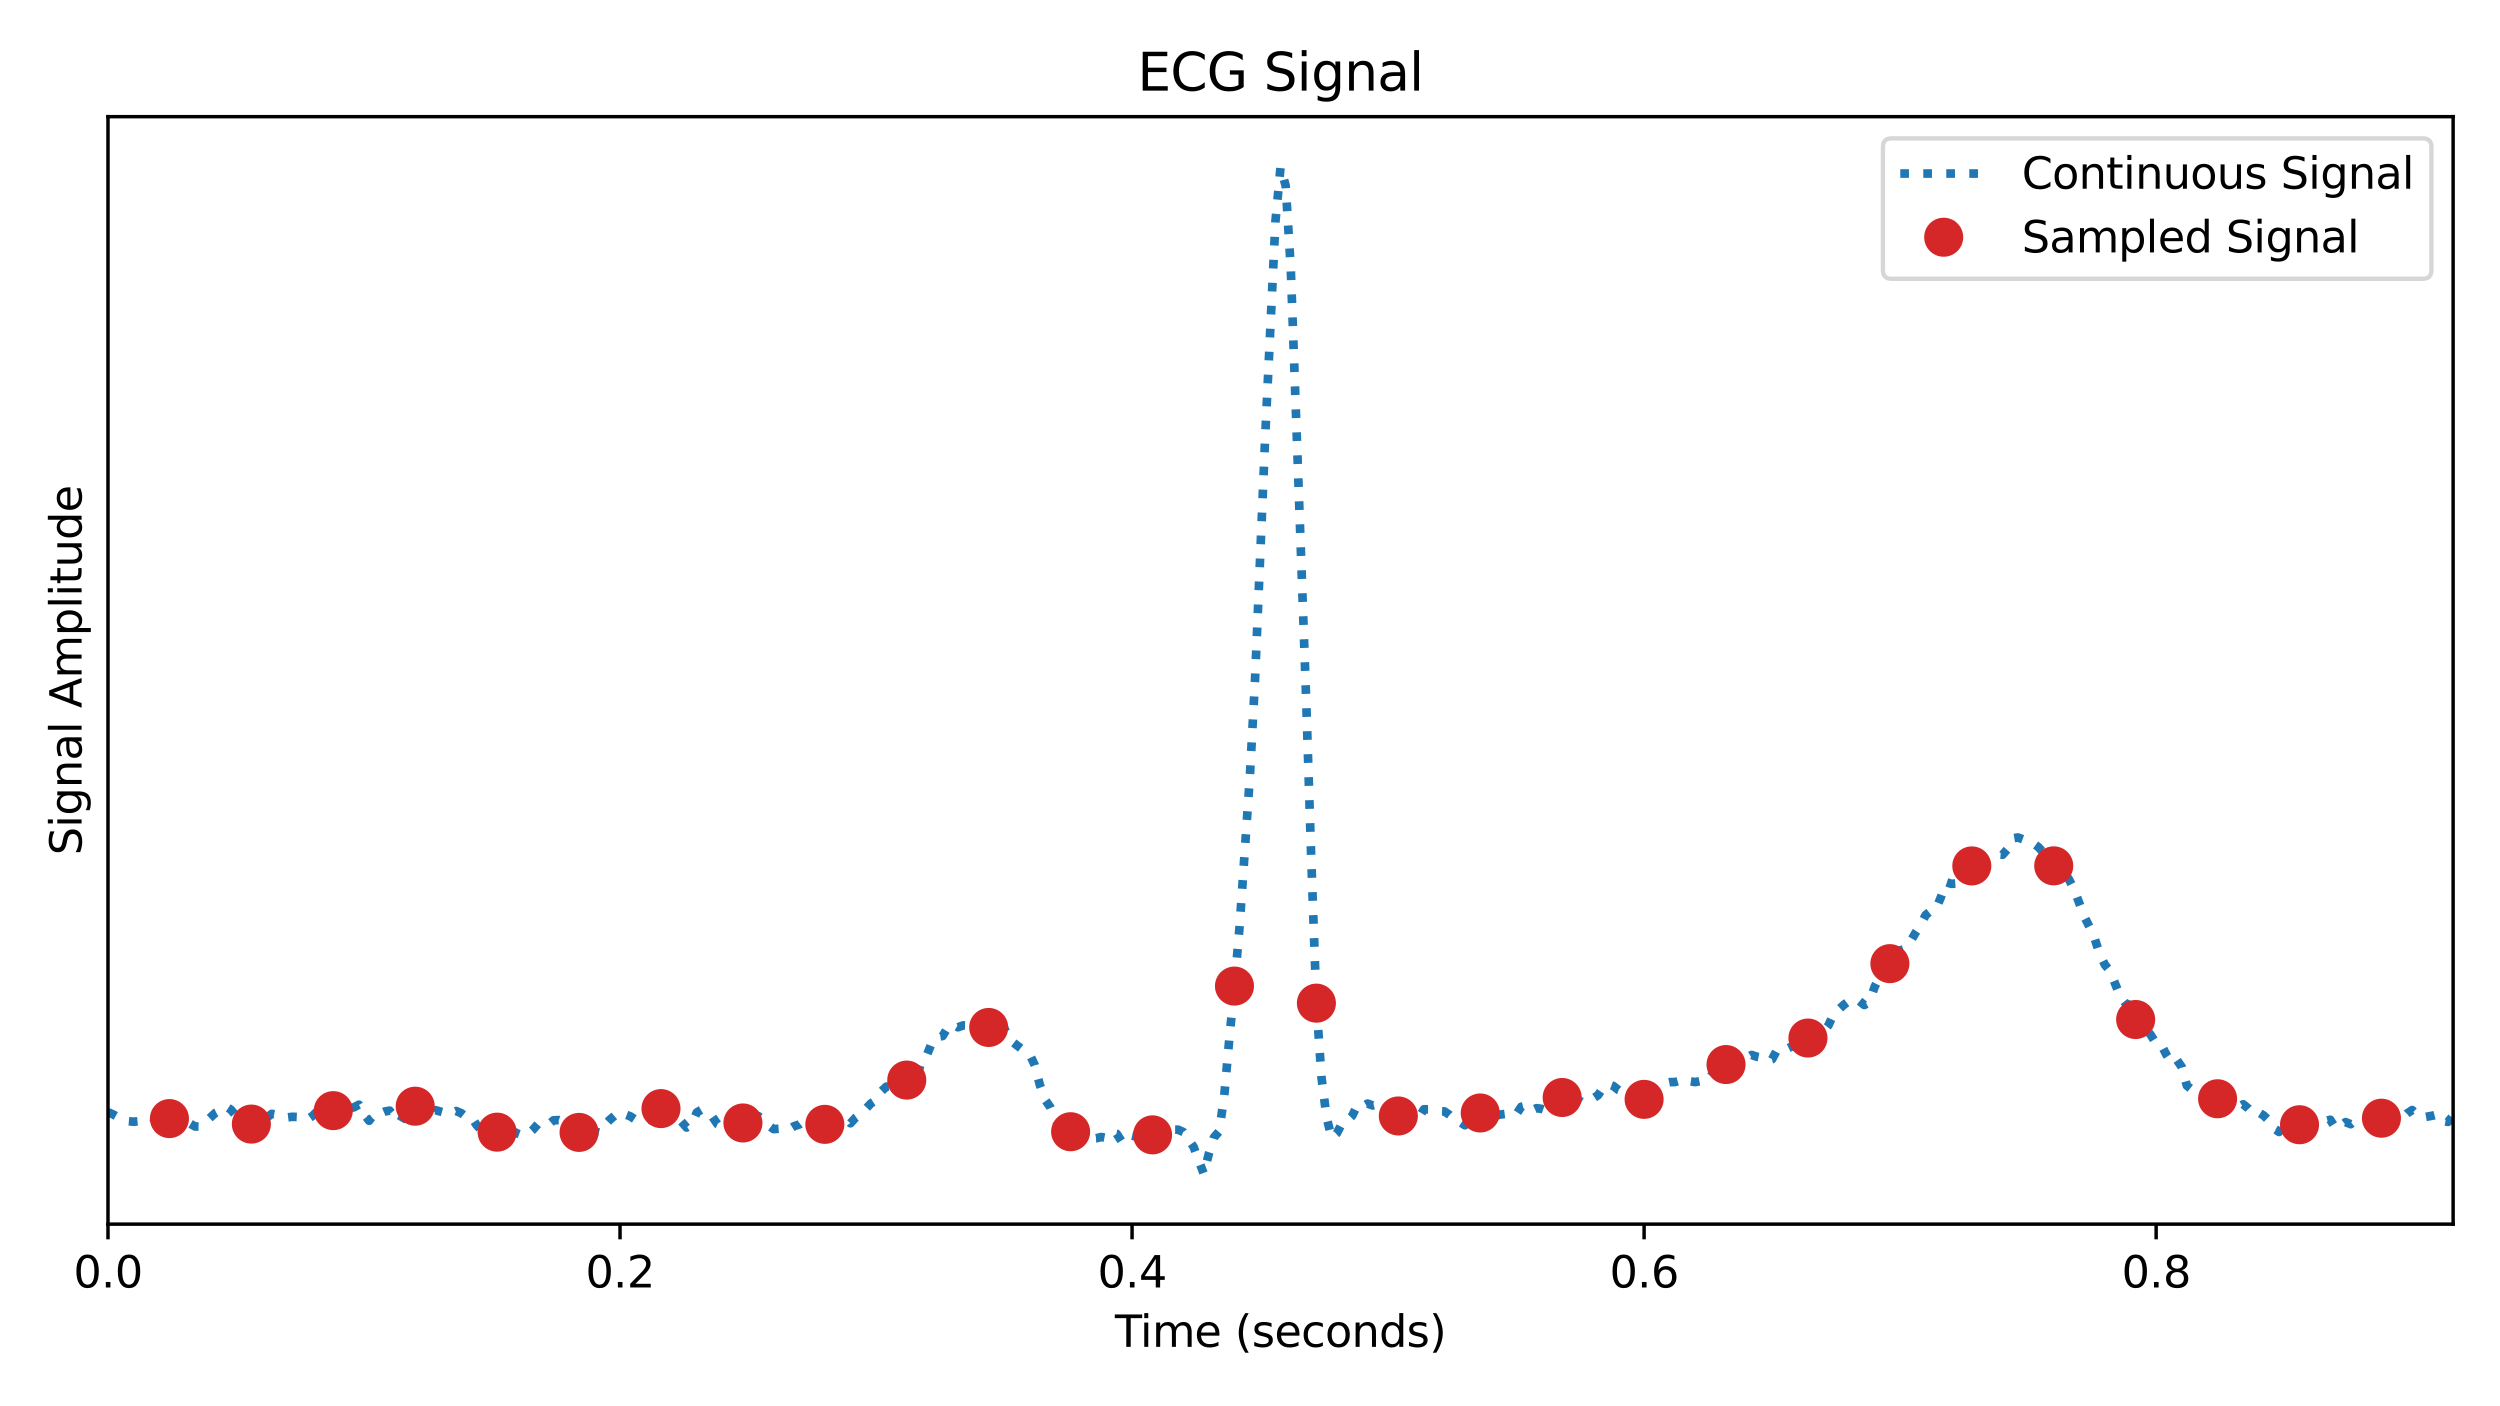 <?xml version="1.0" encoding="utf-8" standalone="no"?>
<!DOCTYPE svg PUBLIC "-//W3C//DTD SVG 1.1//EN"
  "http://www.w3.org/Graphics/SVG/1.1/DTD/svg11.dtd">
<svg xmlns:xlink="http://www.w3.org/1999/xlink" width="576pt" height="324pt" viewBox="0 0 576 324" xmlns="http://www.w3.org/2000/svg" version="1.1">
 <defs>
  <style type="text/css">*{stroke-linejoin: round; stroke-linecap: butt}</style>
 </defs>
 <g id="figure_1">
  <g id="patch_1">
   <path d="M 0 324 
L 576 324 
L 576 0 
L 0 0 
z
" style="fill: #ffffff"/>
  </g>
  <g id="axes_1">
   <g id="patch_2">
    <path d="M 24.88 282.04 
L 565.2 282.04 
L 565.2 26.88 
L 24.88 26.88 
z
" style="fill: #ffffff"/>
   </g>
   <g id="matplotlib.axis_1">
    <g id="xtick_1">
     <g id="line2d_1">
      <defs>
       <path id="md9b35b9c5a" d="M 0 0 
L 0 3.5 
" style="stroke: #000000; stroke-width: 0.8"/>
      </defs>
      <g>
       <use xlink:href="#md9b35b9c5a" x="24.88" y="282.04" style="stroke: #000000; stroke-width: 0.8"/>
      </g>
     </g>
     <g id="text_1">
      <!-- 0.0 -->
      <g transform="translate(16.928 296.638) scale(0.1 -0.1)">
       <defs>
        <path id="DejaVuSans-30" d="M 2034 4250 
Q 1547 4250 1301 3770 
Q 1056 3291 1056 2328 
Q 1056 1369 1301 889 
Q 1547 409 2034 409 
Q 2525 409 2770 889 
Q 3016 1369 3016 2328 
Q 3016 3291 2770 3770 
Q 2525 4250 2034 4250 
z
M 2034 4750 
Q 2819 4750 3233 4129 
Q 3647 3509 3647 2328 
Q 3647 1150 3233 529 
Q 2819 -91 2034 -91 
Q 1250 -91 836 529 
Q 422 1150 422 2328 
Q 422 3509 836 4129 
Q 1250 4750 2034 4750 
z
" transform="scale(0.016)"/>
        <path id="DejaVuSans-2e" d="M 684 794 
L 1344 794 
L 1344 0 
L 684 0 
L 684 794 
z
" transform="scale(0.016)"/>
       </defs>
       <use xlink:href="#DejaVuSans-30"/>
       <use xlink:href="#DejaVuSans-2e" transform="translate(63.623 0)"/>
       <use xlink:href="#DejaVuSans-30" transform="translate(95.41 0)"/>
      </g>
     </g>
    </g>
    <g id="xtick_2">
     <g id="line2d_2">
      <g>
       <use xlink:href="#md9b35b9c5a" x="142.854" y="282.04" style="stroke: #000000; stroke-width: 0.8"/>
      </g>
     </g>
     <g id="text_2">
      <!-- 0.2 -->
      <g transform="translate(134.902 296.638) scale(0.1 -0.1)">
       <defs>
        <path id="DejaVuSans-32" d="M 1228 531 
L 3431 531 
L 3431 0 
L 469 0 
L 469 531 
Q 828 903 1448 1529 
Q 2069 2156 2228 2338 
Q 2531 2678 2651 2914 
Q 2772 3150 2772 3378 
Q 2772 3750 2511 3984 
Q 2250 4219 1831 4219 
Q 1534 4219 1204 4116 
Q 875 4013 500 3803 
L 500 4441 
Q 881 4594 1212 4672 
Q 1544 4750 1819 4750 
Q 2544 4750 2975 4387 
Q 3406 4025 3406 3419 
Q 3406 3131 3298 2873 
Q 3191 2616 2906 2266 
Q 2828 2175 2409 1742 
Q 1991 1309 1228 531 
z
" transform="scale(0.016)"/>
       </defs>
       <use xlink:href="#DejaVuSans-30"/>
       <use xlink:href="#DejaVuSans-2e" transform="translate(63.623 0)"/>
       <use xlink:href="#DejaVuSans-32" transform="translate(95.41 0)"/>
      </g>
     </g>
    </g>
    <g id="xtick_3">
     <g id="line2d_3">
      <g>
       <use xlink:href="#md9b35b9c5a" x="260.828" y="282.04" style="stroke: #000000; stroke-width: 0.8"/>
      </g>
     </g>
     <g id="text_3">
      <!-- 0.4 -->
      <g transform="translate(252.876 296.638) scale(0.1 -0.1)">
       <defs>
        <path id="DejaVuSans-34" d="M 2419 4116 
L 825 1625 
L 2419 1625 
L 2419 4116 
z
M 2253 4666 
L 3047 4666 
L 3047 1625 
L 3713 1625 
L 3713 1100 
L 3047 1100 
L 3047 0 
L 2419 0 
L 2419 1100 
L 313 1100 
L 313 1709 
L 2253 4666 
z
" transform="scale(0.016)"/>
       </defs>
       <use xlink:href="#DejaVuSans-30"/>
       <use xlink:href="#DejaVuSans-2e" transform="translate(63.623 0)"/>
       <use xlink:href="#DejaVuSans-34" transform="translate(95.41 0)"/>
      </g>
     </g>
    </g>
    <g id="xtick_4">
     <g id="line2d_4">
      <g>
       <use xlink:href="#md9b35b9c5a" x="378.801" y="282.04" style="stroke: #000000; stroke-width: 0.8"/>
      </g>
     </g>
     <g id="text_4">
      <!-- 0.6 -->
      <g transform="translate(370.85 296.638) scale(0.1 -0.1)">
       <defs>
        <path id="DejaVuSans-36" d="M 2113 2584 
Q 1688 2584 1439 2293 
Q 1191 2003 1191 1497 
Q 1191 994 1439 701 
Q 1688 409 2113 409 
Q 2538 409 2786 701 
Q 3034 994 3034 1497 
Q 3034 2003 2786 2293 
Q 2538 2584 2113 2584 
z
M 3366 4563 
L 3366 3988 
Q 3128 4100 2886 4159 
Q 2644 4219 2406 4219 
Q 1781 4219 1451 3797 
Q 1122 3375 1075 2522 
Q 1259 2794 1537 2939 
Q 1816 3084 2150 3084 
Q 2853 3084 3261 2657 
Q 3669 2231 3669 1497 
Q 3669 778 3244 343 
Q 2819 -91 2113 -91 
Q 1303 -91 875 529 
Q 447 1150 447 2328 
Q 447 3434 972 4092 
Q 1497 4750 2381 4750 
Q 2619 4750 2861 4703 
Q 3103 4656 3366 4563 
z
" transform="scale(0.016)"/>
       </defs>
       <use xlink:href="#DejaVuSans-30"/>
       <use xlink:href="#DejaVuSans-2e" transform="translate(63.623 0)"/>
       <use xlink:href="#DejaVuSans-36" transform="translate(95.41 0)"/>
      </g>
     </g>
    </g>
    <g id="xtick_5">
     <g id="line2d_5">
      <g>
       <use xlink:href="#md9b35b9c5a" x="496.775" y="282.04" style="stroke: #000000; stroke-width: 0.8"/>
      </g>
     </g>
     <g id="text_5">
      <!-- 0.8 -->
      <g transform="translate(488.824 296.638) scale(0.1 -0.1)">
       <defs>
        <path id="DejaVuSans-38" d="M 2034 2216 
Q 1584 2216 1326 1975 
Q 1069 1734 1069 1313 
Q 1069 891 1326 650 
Q 1584 409 2034 409 
Q 2484 409 2743 651 
Q 3003 894 3003 1313 
Q 3003 1734 2745 1975 
Q 2488 2216 2034 2216 
z
M 1403 2484 
Q 997 2584 770 2862 
Q 544 3141 544 3541 
Q 544 4100 942 4425 
Q 1341 4750 2034 4750 
Q 2731 4750 3128 4425 
Q 3525 4100 3525 3541 
Q 3525 3141 3298 2862 
Q 3072 2584 2669 2484 
Q 3125 2378 3379 2068 
Q 3634 1759 3634 1313 
Q 3634 634 3220 271 
Q 2806 -91 2034 -91 
Q 1263 -91 848 271 
Q 434 634 434 1313 
Q 434 1759 690 2068 
Q 947 2378 1403 2484 
z
M 1172 3481 
Q 1172 3119 1398 2916 
Q 1625 2713 2034 2713 
Q 2441 2713 2670 2916 
Q 2900 3119 2900 3481 
Q 2900 3844 2670 4047 
Q 2441 4250 2034 4250 
Q 1625 4250 1398 4047 
Q 1172 3844 1172 3481 
z
" transform="scale(0.016)"/>
       </defs>
       <use xlink:href="#DejaVuSans-30"/>
       <use xlink:href="#DejaVuSans-2e" transform="translate(63.623 0)"/>
       <use xlink:href="#DejaVuSans-38" transform="translate(95.41 0)"/>
      </g>
     </g>
    </g>
    <g id="text_6">
     <!-- Time (seconds) -->
     <g transform="translate(256.878 310.317) scale(0.1 -0.1)">
      <defs>
       <path id="DejaVuSans-54" d="M -19 4666 
L 3928 4666 
L 3928 4134 
L 2272 4134 
L 2272 0 
L 1638 0 
L 1638 4134 
L -19 4134 
L -19 4666 
z
" transform="scale(0.016)"/>
       <path id="DejaVuSans-69" d="M 603 3500 
L 1178 3500 
L 1178 0 
L 603 0 
L 603 3500 
z
M 603 4863 
L 1178 4863 
L 1178 4134 
L 603 4134 
L 603 4863 
z
" transform="scale(0.016)"/>
       <path id="DejaVuSans-6d" d="M 3328 2828 
Q 3544 3216 3844 3400 
Q 4144 3584 4550 3584 
Q 5097 3584 5394 3201 
Q 5691 2819 5691 2113 
L 5691 0 
L 5113 0 
L 5113 2094 
Q 5113 2597 4934 2840 
Q 4756 3084 4391 3084 
Q 3944 3084 3684 2787 
Q 3425 2491 3425 1978 
L 3425 0 
L 2847 0 
L 2847 2094 
Q 2847 2600 2669 2842 
Q 2491 3084 2119 3084 
Q 1678 3084 1418 2786 
Q 1159 2488 1159 1978 
L 1159 0 
L 581 0 
L 581 3500 
L 1159 3500 
L 1159 2956 
Q 1356 3278 1631 3431 
Q 1906 3584 2284 3584 
Q 2666 3584 2933 3390 
Q 3200 3197 3328 2828 
z
" transform="scale(0.016)"/>
       <path id="DejaVuSans-65" d="M 3597 1894 
L 3597 1613 
L 953 1613 
Q 991 1019 1311 708 
Q 1631 397 2203 397 
Q 2534 397 2845 478 
Q 3156 559 3463 722 
L 3463 178 
Q 3153 47 2828 -22 
Q 2503 -91 2169 -91 
Q 1331 -91 842 396 
Q 353 884 353 1716 
Q 353 2575 817 3079 
Q 1281 3584 2069 3584 
Q 2775 3584 3186 3129 
Q 3597 2675 3597 1894 
z
M 3022 2063 
Q 3016 2534 2758 2815 
Q 2500 3097 2075 3097 
Q 1594 3097 1305 2825 
Q 1016 2553 972 2059 
L 3022 2063 
z
" transform="scale(0.016)"/>
       <path id="DejaVuSans-20" transform="scale(0.016)"/>
       <path id="DejaVuSans-28" d="M 1984 4856 
Q 1566 4138 1362 3434 
Q 1159 2731 1159 2009 
Q 1159 1288 1364 580 
Q 1569 -128 1984 -844 
L 1484 -844 
Q 1016 -109 783 600 
Q 550 1309 550 2009 
Q 550 2706 781 3412 
Q 1013 4119 1484 4856 
L 1984 4856 
z
" transform="scale(0.016)"/>
       <path id="DejaVuSans-73" d="M 2834 3397 
L 2834 2853 
Q 2591 2978 2328 3040 
Q 2066 3103 1784 3103 
Q 1356 3103 1142 2972 
Q 928 2841 928 2578 
Q 928 2378 1081 2264 
Q 1234 2150 1697 2047 
L 1894 2003 
Q 2506 1872 2764 1633 
Q 3022 1394 3022 966 
Q 3022 478 2636 193 
Q 2250 -91 1575 -91 
Q 1294 -91 989 -36 
Q 684 19 347 128 
L 347 722 
Q 666 556 975 473 
Q 1284 391 1588 391 
Q 1994 391 2212 530 
Q 2431 669 2431 922 
Q 2431 1156 2273 1281 
Q 2116 1406 1581 1522 
L 1381 1569 
Q 847 1681 609 1914 
Q 372 2147 372 2553 
Q 372 3047 722 3315 
Q 1072 3584 1716 3584 
Q 2034 3584 2315 3537 
Q 2597 3491 2834 3397 
z
" transform="scale(0.016)"/>
       <path id="DejaVuSans-63" d="M 3122 3366 
L 3122 2828 
Q 2878 2963 2633 3030 
Q 2388 3097 2138 3097 
Q 1578 3097 1268 2742 
Q 959 2388 959 1747 
Q 959 1106 1268 751 
Q 1578 397 2138 397 
Q 2388 397 2633 464 
Q 2878 531 3122 666 
L 3122 134 
Q 2881 22 2623 -34 
Q 2366 -91 2075 -91 
Q 1284 -91 818 406 
Q 353 903 353 1747 
Q 353 2603 823 3093 
Q 1294 3584 2113 3584 
Q 2378 3584 2631 3529 
Q 2884 3475 3122 3366 
z
" transform="scale(0.016)"/>
       <path id="DejaVuSans-6f" d="M 1959 3097 
Q 1497 3097 1228 2736 
Q 959 2375 959 1747 
Q 959 1119 1226 758 
Q 1494 397 1959 397 
Q 2419 397 2687 759 
Q 2956 1122 2956 1747 
Q 2956 2369 2687 2733 
Q 2419 3097 1959 3097 
z
M 1959 3584 
Q 2709 3584 3137 3096 
Q 3566 2609 3566 1747 
Q 3566 888 3137 398 
Q 2709 -91 1959 -91 
Q 1206 -91 779 398 
Q 353 888 353 1747 
Q 353 2609 779 3096 
Q 1206 3584 1959 3584 
z
" transform="scale(0.016)"/>
       <path id="DejaVuSans-6e" d="M 3513 2113 
L 3513 0 
L 2938 0 
L 2938 2094 
Q 2938 2591 2744 2837 
Q 2550 3084 2163 3084 
Q 1697 3084 1428 2787 
Q 1159 2491 1159 1978 
L 1159 0 
L 581 0 
L 581 3500 
L 1159 3500 
L 1159 2956 
Q 1366 3272 1645 3428 
Q 1925 3584 2291 3584 
Q 2894 3584 3203 3211 
Q 3513 2838 3513 2113 
z
" transform="scale(0.016)"/>
       <path id="DejaVuSans-64" d="M 2906 2969 
L 2906 4863 
L 3481 4863 
L 3481 0 
L 2906 0 
L 2906 525 
Q 2725 213 2448 61 
Q 2172 -91 1784 -91 
Q 1150 -91 751 415 
Q 353 922 353 1747 
Q 353 2572 751 3078 
Q 1150 3584 1784 3584 
Q 2172 3584 2448 3432 
Q 2725 3281 2906 2969 
z
M 947 1747 
Q 947 1113 1208 752 
Q 1469 391 1925 391 
Q 2381 391 2643 752 
Q 2906 1113 2906 1747 
Q 2906 2381 2643 2742 
Q 2381 3103 1925 3103 
Q 1469 3103 1208 2742 
Q 947 2381 947 1747 
z
" transform="scale(0.016)"/>
       <path id="DejaVuSans-29" d="M 513 4856 
L 1013 4856 
Q 1481 4119 1714 3412 
Q 1947 2706 1947 2009 
Q 1947 1309 1714 600 
Q 1481 -109 1013 -844 
L 513 -844 
Q 928 -128 1133 580 
Q 1338 1288 1338 2009 
Q 1338 2731 1133 3434 
Q 928 4138 513 4856 
z
" transform="scale(0.016)"/>
      </defs>
      <use xlink:href="#DejaVuSans-54"/>
      <use xlink:href="#DejaVuSans-69" transform="translate(57.959 0)"/>
      <use xlink:href="#DejaVuSans-6d" transform="translate(85.742 0)"/>
      <use xlink:href="#DejaVuSans-65" transform="translate(183.154 0)"/>
      <use xlink:href="#DejaVuSans-20" transform="translate(244.678 0)"/>
      <use xlink:href="#DejaVuSans-28" transform="translate(276.465 0)"/>
      <use xlink:href="#DejaVuSans-73" transform="translate(315.479 0)"/>
      <use xlink:href="#DejaVuSans-65" transform="translate(367.578 0)"/>
      <use xlink:href="#DejaVuSans-63" transform="translate(429.102 0)"/>
      <use xlink:href="#DejaVuSans-6f" transform="translate(484.082 0)"/>
      <use xlink:href="#DejaVuSans-6e" transform="translate(545.264 0)"/>
      <use xlink:href="#DejaVuSans-64" transform="translate(608.643 0)"/>
      <use xlink:href="#DejaVuSans-73" transform="translate(672.119 0)"/>
      <use xlink:href="#DejaVuSans-29" transform="translate(724.219 0)"/>
     </g>
    </g>
   </g>
   <g id="matplotlib.axis_2">
    <g id="text_7">
     <!-- Signal Amplitude -->
     <g transform="translate(18.8 197.031) rotate(-90) scale(0.1 -0.1)">
      <defs>
       <path id="DejaVuSans-53" d="M 3425 4513 
L 3425 3897 
Q 3066 4069 2747 4153 
Q 2428 4238 2131 4238 
Q 1616 4238 1336 4038 
Q 1056 3838 1056 3469 
Q 1056 3159 1242 3001 
Q 1428 2844 1947 2747 
L 2328 2669 
Q 3034 2534 3370 2195 
Q 3706 1856 3706 1288 
Q 3706 609 3251 259 
Q 2797 -91 1919 -91 
Q 1588 -91 1214 -16 
Q 841 59 441 206 
L 441 856 
Q 825 641 1194 531 
Q 1563 422 1919 422 
Q 2459 422 2753 634 
Q 3047 847 3047 1241 
Q 3047 1584 2836 1778 
Q 2625 1972 2144 2069 
L 1759 2144 
Q 1053 2284 737 2584 
Q 422 2884 422 3419 
Q 422 4038 858 4394 
Q 1294 4750 2059 4750 
Q 2388 4750 2728 4690 
Q 3069 4631 3425 4513 
z
" transform="scale(0.016)"/>
       <path id="DejaVuSans-67" d="M 2906 1791 
Q 2906 2416 2648 2759 
Q 2391 3103 1925 3103 
Q 1463 3103 1205 2759 
Q 947 2416 947 1791 
Q 947 1169 1205 825 
Q 1463 481 1925 481 
Q 2391 481 2648 825 
Q 2906 1169 2906 1791 
z
M 3481 434 
Q 3481 -459 3084 -895 
Q 2688 -1331 1869 -1331 
Q 1566 -1331 1297 -1286 
Q 1028 -1241 775 -1147 
L 775 -588 
Q 1028 -725 1275 -790 
Q 1522 -856 1778 -856 
Q 2344 -856 2625 -561 
Q 2906 -266 2906 331 
L 2906 616 
Q 2728 306 2450 153 
Q 2172 0 1784 0 
Q 1141 0 747 490 
Q 353 981 353 1791 
Q 353 2603 747 3093 
Q 1141 3584 1784 3584 
Q 2172 3584 2450 3431 
Q 2728 3278 2906 2969 
L 2906 3500 
L 3481 3500 
L 3481 434 
z
" transform="scale(0.016)"/>
       <path id="DejaVuSans-61" d="M 2194 1759 
Q 1497 1759 1228 1600 
Q 959 1441 959 1056 
Q 959 750 1161 570 
Q 1363 391 1709 391 
Q 2188 391 2477 730 
Q 2766 1069 2766 1631 
L 2766 1759 
L 2194 1759 
z
M 3341 1997 
L 3341 0 
L 2766 0 
L 2766 531 
Q 2569 213 2275 61 
Q 1981 -91 1556 -91 
Q 1019 -91 701 211 
Q 384 513 384 1019 
Q 384 1609 779 1909 
Q 1175 2209 1959 2209 
L 2766 2209 
L 2766 2266 
Q 2766 2663 2505 2880 
Q 2244 3097 1772 3097 
Q 1472 3097 1187 3025 
Q 903 2953 641 2809 
L 641 3341 
Q 956 3463 1253 3523 
Q 1550 3584 1831 3584 
Q 2591 3584 2966 3190 
Q 3341 2797 3341 1997 
z
" transform="scale(0.016)"/>
       <path id="DejaVuSans-6c" d="M 603 4863 
L 1178 4863 
L 1178 0 
L 603 0 
L 603 4863 
z
" transform="scale(0.016)"/>
       <path id="DejaVuSans-41" d="M 2188 4044 
L 1331 1722 
L 3047 1722 
L 2188 4044 
z
M 1831 4666 
L 2547 4666 
L 4325 0 
L 3669 0 
L 3244 1197 
L 1141 1197 
L 716 0 
L 50 0 
L 1831 4666 
z
" transform="scale(0.016)"/>
       <path id="DejaVuSans-70" d="M 1159 525 
L 1159 -1331 
L 581 -1331 
L 581 3500 
L 1159 3500 
L 1159 2969 
Q 1341 3281 1617 3432 
Q 1894 3584 2278 3584 
Q 2916 3584 3314 3078 
Q 3713 2572 3713 1747 
Q 3713 922 3314 415 
Q 2916 -91 2278 -91 
Q 1894 -91 1617 61 
Q 1341 213 1159 525 
z
M 3116 1747 
Q 3116 2381 2855 2742 
Q 2594 3103 2138 3103 
Q 1681 3103 1420 2742 
Q 1159 2381 1159 1747 
Q 1159 1113 1420 752 
Q 1681 391 2138 391 
Q 2594 391 2855 752 
Q 3116 1113 3116 1747 
z
" transform="scale(0.016)"/>
       <path id="DejaVuSans-74" d="M 1172 4494 
L 1172 3500 
L 2356 3500 
L 2356 3053 
L 1172 3053 
L 1172 1153 
Q 1172 725 1289 603 
Q 1406 481 1766 481 
L 2356 481 
L 2356 0 
L 1766 0 
Q 1100 0 847 248 
Q 594 497 594 1153 
L 594 3053 
L 172 3053 
L 172 3500 
L 594 3500 
L 594 4494 
L 1172 4494 
z
" transform="scale(0.016)"/>
       <path id="DejaVuSans-75" d="M 544 1381 
L 544 3500 
L 1119 3500 
L 1119 1403 
Q 1119 906 1312 657 
Q 1506 409 1894 409 
Q 2359 409 2629 706 
Q 2900 1003 2900 1516 
L 2900 3500 
L 3475 3500 
L 3475 0 
L 2900 0 
L 2900 538 
Q 2691 219 2414 64 
Q 2138 -91 1772 -91 
Q 1169 -91 856 284 
Q 544 659 544 1381 
z
M 1991 3584 
L 1991 3584 
z
" transform="scale(0.016)"/>
      </defs>
      <use xlink:href="#DejaVuSans-53"/>
      <use xlink:href="#DejaVuSans-69" transform="translate(63.477 0)"/>
      <use xlink:href="#DejaVuSans-67" transform="translate(91.26 0)"/>
      <use xlink:href="#DejaVuSans-6e" transform="translate(154.736 0)"/>
      <use xlink:href="#DejaVuSans-61" transform="translate(218.115 0)"/>
      <use xlink:href="#DejaVuSans-6c" transform="translate(279.395 0)"/>
      <use xlink:href="#DejaVuSans-20" transform="translate(307.178 0)"/>
      <use xlink:href="#DejaVuSans-41" transform="translate(338.965 0)"/>
      <use xlink:href="#DejaVuSans-6d" transform="translate(407.373 0)"/>
      <use xlink:href="#DejaVuSans-70" transform="translate(504.785 0)"/>
      <use xlink:href="#DejaVuSans-6c" transform="translate(568.262 0)"/>
      <use xlink:href="#DejaVuSans-69" transform="translate(596.045 0)"/>
      <use xlink:href="#DejaVuSans-74" transform="translate(623.828 0)"/>
      <use xlink:href="#DejaVuSans-75" transform="translate(663.037 0)"/>
      <use xlink:href="#DejaVuSans-64" transform="translate(726.416 0)"/>
      <use xlink:href="#DejaVuSans-65" transform="translate(789.893 0)"/>
     </g>
    </g>
   </g>
   <g id="line2d_6">
    <path d="M 24.88 256.244 
L 26.06 256.761 
L 28.419 258.116 
L 29.599 258.334 
L 30.779 258.438 
L 31.958 258.337 
L 33.138 257.493 
L 34.318 257.28 
L 35.498 257.566 
L 36.677 256.789 
L 37.857 256.721 
L 40.217 258.833 
L 41.396 259.407 
L 42.576 258.787 
L 43.756 258.86 
L 44.936 259.538 
L 46.115 259.559 
L 47.295 258.559 
L 49.654 256.377 
L 50.834 255.804 
L 52.014 254.907 
L 53.194 255.666 
L 54.373 257.066 
L 55.553 257.492 
L 56.733 258.712 
L 57.913 258.989 
L 59.092 258.262 
L 60.272 257.785 
L 61.452 257.482 
L 62.632 256.633 
L 64.991 257.077 
L 66.171 257.448 
L 67.351 257.306 
L 68.53 257.359 
L 69.71 257.859 
L 70.89 257.865 
L 72.07 257.06 
L 73.249 255.864 
L 74.429 256.089 
L 75.609 256.539 
L 77.968 255.162 
L 79.148 255.453 
L 81.507 255.147 
L 82.687 254.52 
L 83.867 256.703 
L 85.047 258.222 
L 86.226 256.658 
L 87.406 256.61 
L 88.586 256.109 
L 89.766 255.887 
L 90.945 257.377 
L 92.125 258.609 
L 93.305 256.63 
L 94.485 255.122 
L 95.664 254.868 
L 96.844 254.39 
L 98.024 255.37 
L 99.203 256.635 
L 100.383 255.792 
L 102.743 256.468 
L 103.922 256.503 
L 105.102 255.98 
L 106.282 256.48 
L 107.462 257.402 
L 108.641 257.398 
L 109.821 259.236 
L 111.001 260.506 
L 112.181 259.472 
L 113.36 260.551 
L 114.54 260.848 
L 115.72 260.312 
L 116.9 260.033 
L 119.259 261.174 
L 120.439 261.6 
L 121.619 261.312 
L 122.798 260.272 
L 123.978 258.923 
L 125.158 258.921 
L 126.337 259.119 
L 127.517 258.133 
L 128.697 258.059 
L 129.877 258.476 
L 131.056 259.281 
L 132.236 260.53 
L 133.416 260.903 
L 134.596 260.135 
L 135.775 260.029 
L 136.955 260.682 
L 138.135 260.964 
L 139.315 259.236 
L 140.494 257.994 
L 141.674 256.988 
L 142.854 256.179 
L 144.034 256.753 
L 145.213 257.201 
L 146.393 257.967 
L 147.573 258.511 
L 149.932 257.914 
L 151.112 256.9 
L 152.292 255.421 
L 153.471 254.782 
L 154.651 255.696 
L 158.19 259.781 
L 159.37 259.029 
L 160.55 256.305 
L 161.73 255.604 
L 162.909 256.494 
L 164.089 257.23 
L 165.269 258.972 
L 166.449 259.507 
L 167.628 259.719 
L 169.988 259.317 
L 171.168 258.733 
L 172.347 257.887 
L 173.527 257.318 
L 174.707 257.139 
L 175.886 257.985 
L 177.066 259.278 
L 178.246 260.146 
L 179.426 260.068 
L 180.605 260.274 
L 181.785 260.217 
L 182.965 259.476 
L 184.145 259.087 
L 185.324 258.173 
L 186.504 257.53 
L 187.684 258.338 
L 188.864 259.3 
L 191.223 258.757 
L 192.403 258.904 
L 193.583 257.706 
L 194.762 257.299 
L 195.942 258.8 
L 197.122 257.514 
L 198.301 256.7 
L 200.661 254.227 
L 201.841 253.474 
L 203.02 251.486 
L 204.2 250.371 
L 205.38 250.291 
L 206.56 250.372 
L 207.739 249.881 
L 208.919 248.852 
L 210.099 249.611 
L 211.279 247.92 
L 212.458 244.092 
L 213.638 242.876 
L 214.818 239.957 
L 215.998 238.877 
L 217.177 238.699 
L 218.357 236.73 
L 219.537 235.977 
L 220.717 236.681 
L 221.896 236.258 
L 224.256 236.337 
L 225.435 236.059 
L 226.615 236.141 
L 227.795 236.73 
L 228.975 236.648 
L 230.154 235.955 
L 231.334 236.754 
L 232.514 239.473 
L 236.053 242.186 
L 237.233 242.912 
L 238.413 245.414 
L 239.592 250.003 
L 240.772 253.355 
L 241.952 255.033 
L 243.132 257.784 
L 244.311 260.161 
L 246.671 260.749 
L 249.03 261.58 
L 250.21 261.846 
L 251.39 262.309 
L 252.569 262.252 
L 253.749 261.968 
L 254.929 262.194 
L 256.109 260.971 
L 257.288 261.218 
L 258.468 263.04 
L 259.648 263.095 
L 260.828 261.655 
L 262.007 261.924 
L 264.367 261.652 
L 265.547 261.473 
L 266.726 261.834 
L 267.906 260.598 
L 269.086 260.258 
L 271.445 260.276 
L 272.625 260.815 
L 274.984 264.194 
L 277.344 270.442 
L 278.524 265.787 
L 279.703 262.044 
L 280.883 260.694 
L 282.063 252.534 
L 283.243 239.188 
L 284.422 227.195 
L 285.602 213.417 
L 287.962 179.045 
L 289.141 156.969 
L 291.501 100.546 
L 293.86 51.007 
L 295.04 38.478 
L 296.22 42.801 
L 297.399 61.963 
L 300.939 161.075 
L 302.118 198.085 
L 303.298 231.127 
L 304.478 248.314 
L 305.658 257.528 
L 306.837 262.182 
L 308.017 261.102 
L 309.197 258.806 
L 310.377 258.244 
L 311.556 257.057 
L 312.736 254.612 
L 313.916 254.95 
L 315.096 254.266 
L 316.275 254.697 
L 318.635 254.146 
L 319.814 254.775 
L 320.994 256.368 
L 322.174 257.12 
L 323.354 256.285 
L 324.533 255.86 
L 325.713 257.304 
L 326.893 257.568 
L 328.073 255.579 
L 329.252 255.591 
L 330.432 255.974 
L 332.792 256.066 
L 333.971 256.866 
L 335.151 258.017 
L 336.331 258.487 
L 337.511 259.258 
L 338.69 257.767 
L 339.87 255.676 
L 342.23 257.152 
L 343.409 256.933 
L 344.589 257.074 
L 345.769 256.778 
L 346.948 256.62 
L 348.128 257.033 
L 349.308 256.813 
L 350.488 255.009 
L 351.667 254.722 
L 352.847 255.87 
L 354.027 255.325 
L 355.207 255.482 
L 356.386 255.891 
L 357.566 254.627 
L 358.746 253.105 
L 359.926 252.866 
L 361.105 253.414 
L 362.285 252.996 
L 363.465 253.359 
L 364.645 254.021 
L 365.824 253.37 
L 367.004 253.116 
L 368.184 252.338 
L 369.363 250.591 
L 370.543 249.762 
L 371.723 250.221 
L 372.903 251.152 
L 375.262 252.014 
L 377.622 253.685 
L 378.801 253.293 
L 379.981 252.552 
L 381.161 251.064 
L 382.341 249.802 
L 384.7 249.322 
L 385.88 249.308 
L 387.06 248.978 
L 388.239 248.51 
L 389.419 249.144 
L 390.599 249.31 
L 391.779 249.07 
L 392.958 249.336 
L 394.138 247.945 
L 395.318 246.339 
L 396.497 245.952 
L 397.677 245.271 
L 401.216 243.95 
L 402.396 243.792 
L 403.576 243.062 
L 404.756 243.469 
L 405.935 243.698 
L 407.115 244.351 
L 408.295 244.04 
L 409.475 241.81 
L 410.654 241.441 
L 411.834 241.595 
L 413.014 241.017 
L 415.373 239.415 
L 416.553 239.165 
L 417.733 239.325 
L 418.912 238.345 
L 420.092 237.773 
L 421.272 236.227 
L 422.452 233.681 
L 424.811 231.519 
L 425.991 230.643 
L 427.171 231.111 
L 428.35 230.594 
L 429.53 231.55 
L 430.71 230.974 
L 431.89 227.427 
L 433.069 225.033 
L 434.249 224.001 
L 435.429 222.023 
L 436.609 219.351 
L 438.968 218.611 
L 440.148 216.981 
L 441.328 214.914 
L 442.507 213.13 
L 443.687 210.799 
L 444.867 209.881 
L 446.046 209.491 
L 447.226 206.585 
L 448.406 203.247 
L 449.586 203.633 
L 450.765 203.553 
L 451.945 200.922 
L 454.305 199.507 
L 455.484 197.764 
L 457.844 198.209 
L 459.024 197.278 
L 460.203 196.847 
L 461.383 196.941 
L 462.563 195.586 
L 463.743 193.164 
L 464.922 192.952 
L 466.102 193.382 
L 467.282 193.689 
L 468.461 194.309 
L 469.641 195.162 
L 470.821 196.466 
L 473.18 199.491 
L 474.36 199.655 
L 475.54 200.907 
L 476.72 202.656 
L 477.899 204.992 
L 480.259 211.244 
L 481.439 213.602 
L 482.618 216.265 
L 483.798 219.881 
L 484.978 222.298 
L 486.158 223.748 
L 488.517 229.605 
L 489.697 231.125 
L 490.877 231.653 
L 492.056 234.897 
L 493.236 237.554 
L 494.416 236.99 
L 495.595 238.543 
L 496.775 240.48 
L 497.955 240.706 
L 499.135 243.014 
L 500.314 244.816 
L 501.494 244.118 
L 502.674 245.834 
L 503.854 250.129 
L 505.033 251.07 
L 506.213 251.092 
L 508.573 253.049 
L 509.752 252.639 
L 510.932 253.155 
L 512.112 252.99 
L 513.292 253.263 
L 514.471 254.818 
L 515.651 255.18 
L 516.831 254.429 
L 518.01 255.384 
L 519.19 256.636 
L 520.37 256.279 
L 521.55 257.017 
L 522.729 258.154 
L 523.909 259.984 
L 525.089 260.801 
L 526.269 258.833 
L 527.448 258.841 
L 528.628 260.279 
L 529.808 259.139 
L 530.988 258.278 
L 532.167 259.146 
L 533.347 259.663 
L 534.527 259.984 
L 535.707 258.309 
L 536.886 257.993 
L 538.066 259.918 
L 539.246 259.474 
L 540.426 258.534 
L 541.605 259.012 
L 542.785 258.032 
L 545.144 258.18 
L 546.324 257.878 
L 547.504 257.454 
L 548.684 257.635 
L 549.863 257.676 
L 551.043 258.301 
L 552.223 258.43 
L 553.403 257.729 
L 554.582 256.546 
L 555.762 255.761 
L 556.942 256.914 
L 558.122 257.48 
L 560.481 257.048 
L 561.661 256.734 
L 562.841 258.282 
L 564.02 258.485 
L 565.2 257.017 
L 565.2 257.017 
" clip-path="url(#pbde9a4c54d)" style="fill: none; stroke-dasharray: 2,3.3; stroke-dashoffset: 0; stroke: #1f77b4; stroke-width: 2"/>
   </g>
   <g id="line2d_7">
    <defs>
     <path id="m98c407b7ba" d="M 0 4 
C 1.061 4 2.078 3.579 2.828 2.828 
C 3.579 2.078 4 1.061 4 0 
C 4 -1.061 3.579 -2.078 2.828 -2.828 
C 2.078 -3.579 1.061 -4 0 -4 
C -1.061 -4 -2.078 -3.579 -2.828 -2.828 
C -3.579 -2.078 -4 -1.061 -4 0 
C -4 1.061 -3.579 2.078 -2.828 2.828 
C -2.078 3.579 -1.061 4 0 4 
z
" style="stroke: #d62728"/>
    </defs>
    <g clip-path="url(#pbde9a4c54d)">
     <use xlink:href="#m98c407b7ba" x="39.037" y="257.724" style="fill: #d62728; stroke: #d62728"/>
     <use xlink:href="#m98c407b7ba" x="57.913" y="258.989" style="fill: #d62728; stroke: #d62728"/>
     <use xlink:href="#m98c407b7ba" x="76.788" y="255.889" style="fill: #d62728; stroke: #d62728"/>
     <use xlink:href="#m98c407b7ba" x="95.664" y="254.868" style="fill: #d62728; stroke: #d62728"/>
     <use xlink:href="#m98c407b7ba" x="114.54" y="260.848" style="fill: #d62728; stroke: #d62728"/>
     <use xlink:href="#m98c407b7ba" x="133.416" y="260.903" style="fill: #d62728; stroke: #d62728"/>
     <use xlink:href="#m98c407b7ba" x="152.292" y="255.421" style="fill: #d62728; stroke: #d62728"/>
     <use xlink:href="#m98c407b7ba" x="171.168" y="258.733" style="fill: #d62728; stroke: #d62728"/>
     <use xlink:href="#m98c407b7ba" x="190.043" y="259.049" style="fill: #d62728; stroke: #d62728"/>
     <use xlink:href="#m98c407b7ba" x="208.919" y="248.852" style="fill: #d62728; stroke: #d62728"/>
     <use xlink:href="#m98c407b7ba" x="227.795" y="236.73" style="fill: #d62728; stroke: #d62728"/>
     <use xlink:href="#m98c407b7ba" x="246.671" y="260.749" style="fill: #d62728; stroke: #d62728"/>
     <use xlink:href="#m98c407b7ba" x="265.547" y="261.473" style="fill: #d62728; stroke: #d62728"/>
     <use xlink:href="#m98c407b7ba" x="284.422" y="227.195" style="fill: #d62728; stroke: #d62728"/>
     <use xlink:href="#m98c407b7ba" x="303.298" y="231.127" style="fill: #d62728; stroke: #d62728"/>
     <use xlink:href="#m98c407b7ba" x="322.174" y="257.12" style="fill: #d62728; stroke: #d62728"/>
     <use xlink:href="#m98c407b7ba" x="341.05" y="256.431" style="fill: #d62728; stroke: #d62728"/>
     <use xlink:href="#m98c407b7ba" x="359.926" y="252.866" style="fill: #d62728; stroke: #d62728"/>
     <use xlink:href="#m98c407b7ba" x="378.801" y="253.293" style="fill: #d62728; stroke: #d62728"/>
     <use xlink:href="#m98c407b7ba" x="397.677" y="245.271" style="fill: #d62728; stroke: #d62728"/>
     <use xlink:href="#m98c407b7ba" x="416.553" y="239.165" style="fill: #d62728; stroke: #d62728"/>
     <use xlink:href="#m98c407b7ba" x="435.429" y="222.023" style="fill: #d62728; stroke: #d62728"/>
     <use xlink:href="#m98c407b7ba" x="454.305" y="199.507" style="fill: #d62728; stroke: #d62728"/>
     <use xlink:href="#m98c407b7ba" x="473.18" y="199.491" style="fill: #d62728; stroke: #d62728"/>
     <use xlink:href="#m98c407b7ba" x="492.056" y="234.897" style="fill: #d62728; stroke: #d62728"/>
     <use xlink:href="#m98c407b7ba" x="510.932" y="253.155" style="fill: #d62728; stroke: #d62728"/>
     <use xlink:href="#m98c407b7ba" x="529.808" y="259.139" style="fill: #d62728; stroke: #d62728"/>
     <use xlink:href="#m98c407b7ba" x="548.684" y="257.635" style="fill: #d62728; stroke: #d62728"/>
    </g>
   </g>
   <g id="patch_3">
    <path d="M 24.88 282.04 
L 24.88 26.88 
" style="fill: none; stroke: #000000; stroke-width: 0.8; stroke-linejoin: miter; stroke-linecap: square"/>
   </g>
   <g id="patch_4">
    <path d="M 565.2 282.04 
L 565.2 26.88 
" style="fill: none; stroke: #000000; stroke-width: 0.8; stroke-linejoin: miter; stroke-linecap: square"/>
   </g>
   <g id="patch_5">
    <path d="M 24.88 282.04 
L 565.2 282.04 
" style="fill: none; stroke: #000000; stroke-width: 0.8; stroke-linejoin: miter; stroke-linecap: square"/>
   </g>
   <g id="patch_6">
    <path d="M 24.88 26.88 
L 565.2 26.88 
" style="fill: none; stroke: #000000; stroke-width: 0.8; stroke-linejoin: miter; stroke-linecap: square"/>
   </g>
   <g id="text_8">
    <!-- ECG Signal -->
    <g transform="translate(262.072 20.88) scale(0.12 -0.12)">
     <defs>
      <path id="DejaVuSans-45" d="M 628 4666 
L 3578 4666 
L 3578 4134 
L 1259 4134 
L 1259 2753 
L 3481 2753 
L 3481 2222 
L 1259 2222 
L 1259 531 
L 3634 531 
L 3634 0 
L 628 0 
L 628 4666 
z
" transform="scale(0.016)"/>
      <path id="DejaVuSans-43" d="M 4122 4306 
L 4122 3641 
Q 3803 3938 3442 4084 
Q 3081 4231 2675 4231 
Q 1875 4231 1450 3742 
Q 1025 3253 1025 2328 
Q 1025 1406 1450 917 
Q 1875 428 2675 428 
Q 3081 428 3442 575 
Q 3803 722 4122 1019 
L 4122 359 
Q 3791 134 3420 21 
Q 3050 -91 2638 -91 
Q 1578 -91 968 557 
Q 359 1206 359 2328 
Q 359 3453 968 4101 
Q 1578 4750 2638 4750 
Q 3056 4750 3426 4639 
Q 3797 4528 4122 4306 
z
" transform="scale(0.016)"/>
      <path id="DejaVuSans-47" d="M 3809 666 
L 3809 1919 
L 2778 1919 
L 2778 2438 
L 4434 2438 
L 4434 434 
Q 4069 175 3628 42 
Q 3188 -91 2688 -91 
Q 1594 -91 976 548 
Q 359 1188 359 2328 
Q 359 3472 976 4111 
Q 1594 4750 2688 4750 
Q 3144 4750 3555 4637 
Q 3966 4525 4313 4306 
L 4313 3634 
Q 3963 3931 3569 4081 
Q 3175 4231 2741 4231 
Q 1884 4231 1454 3753 
Q 1025 3275 1025 2328 
Q 1025 1384 1454 906 
Q 1884 428 2741 428 
Q 3075 428 3337 486 
Q 3600 544 3809 666 
z
" transform="scale(0.016)"/>
     </defs>
     <use xlink:href="#DejaVuSans-45"/>
     <use xlink:href="#DejaVuSans-43" transform="translate(63.184 0)"/>
     <use xlink:href="#DejaVuSans-47" transform="translate(133.008 0)"/>
     <use xlink:href="#DejaVuSans-20" transform="translate(210.498 0)"/>
     <use xlink:href="#DejaVuSans-53" transform="translate(242.285 0)"/>
     <use xlink:href="#DejaVuSans-69" transform="translate(305.762 0)"/>
     <use xlink:href="#DejaVuSans-67" transform="translate(333.545 0)"/>
     <use xlink:href="#DejaVuSans-6e" transform="translate(397.021 0)"/>
     <use xlink:href="#DejaVuSans-61" transform="translate(460.4 0)"/>
     <use xlink:href="#DejaVuSans-6c" transform="translate(521.68 0)"/>
    </g>
   </g>
   <g id="legend_1">
    <g id="patch_7">
     <path d="M 435.825 64.236 
L 558.2 64.236 
Q 560.2 64.236 560.2 62.236 
L 560.2 33.88 
Q 560.2 31.88 558.2 31.88 
L 435.825 31.88 
Q 433.825 31.88 433.825 33.88 
L 433.825 62.236 
Q 433.825 64.236 435.825 64.236 
z
" style="fill: #ffffff; opacity: 0.8; stroke: #cccccc; stroke-linejoin: miter"/>
    </g>
    <g id="line2d_8">
     <path d="M 437.825 39.978 
L 447.825 39.978 
L 457.825 39.978 
" style="fill: none; stroke-dasharray: 2,3.3; stroke-dashoffset: 0; stroke: #1f77b4; stroke-width: 2"/>
    </g>
    <g id="text_9">
     <!-- Continuous Signal -->
     <g transform="translate(465.825 43.478) scale(0.1 -0.1)">
      <use xlink:href="#DejaVuSans-43"/>
      <use xlink:href="#DejaVuSans-6f" transform="translate(69.824 0)"/>
      <use xlink:href="#DejaVuSans-6e" transform="translate(131.006 0)"/>
      <use xlink:href="#DejaVuSans-74" transform="translate(194.385 0)"/>
      <use xlink:href="#DejaVuSans-69" transform="translate(233.594 0)"/>
      <use xlink:href="#DejaVuSans-6e" transform="translate(261.377 0)"/>
      <use xlink:href="#DejaVuSans-75" transform="translate(324.756 0)"/>
      <use xlink:href="#DejaVuSans-6f" transform="translate(388.135 0)"/>
      <use xlink:href="#DejaVuSans-75" transform="translate(449.316 0)"/>
      <use xlink:href="#DejaVuSans-73" transform="translate(512.695 0)"/>
      <use xlink:href="#DejaVuSans-20" transform="translate(564.795 0)"/>
      <use xlink:href="#DejaVuSans-53" transform="translate(596.582 0)"/>
      <use xlink:href="#DejaVuSans-69" transform="translate(660.059 0)"/>
      <use xlink:href="#DejaVuSans-67" transform="translate(687.842 0)"/>
      <use xlink:href="#DejaVuSans-6e" transform="translate(751.318 0)"/>
      <use xlink:href="#DejaVuSans-61" transform="translate(814.697 0)"/>
      <use xlink:href="#DejaVuSans-6c" transform="translate(875.977 0)"/>
     </g>
    </g>
    <g id="line2d_9">
     <g>
      <use xlink:href="#m98c407b7ba" x="447.825" y="54.657" style="fill: #d62728; stroke: #d62728"/>
     </g>
    </g>
    <g id="text_10">
     <!-- Sampled Signal -->
     <g transform="translate(465.825 58.157) scale(0.1 -0.1)">
      <use xlink:href="#DejaVuSans-53"/>
      <use xlink:href="#DejaVuSans-61" transform="translate(63.477 0)"/>
      <use xlink:href="#DejaVuSans-6d" transform="translate(124.756 0)"/>
      <use xlink:href="#DejaVuSans-70" transform="translate(222.168 0)"/>
      <use xlink:href="#DejaVuSans-6c" transform="translate(285.645 0)"/>
      <use xlink:href="#DejaVuSans-65" transform="translate(313.428 0)"/>
      <use xlink:href="#DejaVuSans-64" transform="translate(374.951 0)"/>
      <use xlink:href="#DejaVuSans-20" transform="translate(438.428 0)"/>
      <use xlink:href="#DejaVuSans-53" transform="translate(470.215 0)"/>
      <use xlink:href="#DejaVuSans-69" transform="translate(533.691 0)"/>
      <use xlink:href="#DejaVuSans-67" transform="translate(561.475 0)"/>
      <use xlink:href="#DejaVuSans-6e" transform="translate(624.951 0)"/>
      <use xlink:href="#DejaVuSans-61" transform="translate(688.33 0)"/>
      <use xlink:href="#DejaVuSans-6c" transform="translate(749.609 0)"/>
     </g>
    </g>
   </g>
  </g>
 </g>
 <defs>
  <clipPath id="pbde9a4c54d">
   <rect x="24.88" y="26.88" width="540.32" height="255.16"/>
  </clipPath>
 </defs>
</svg>
